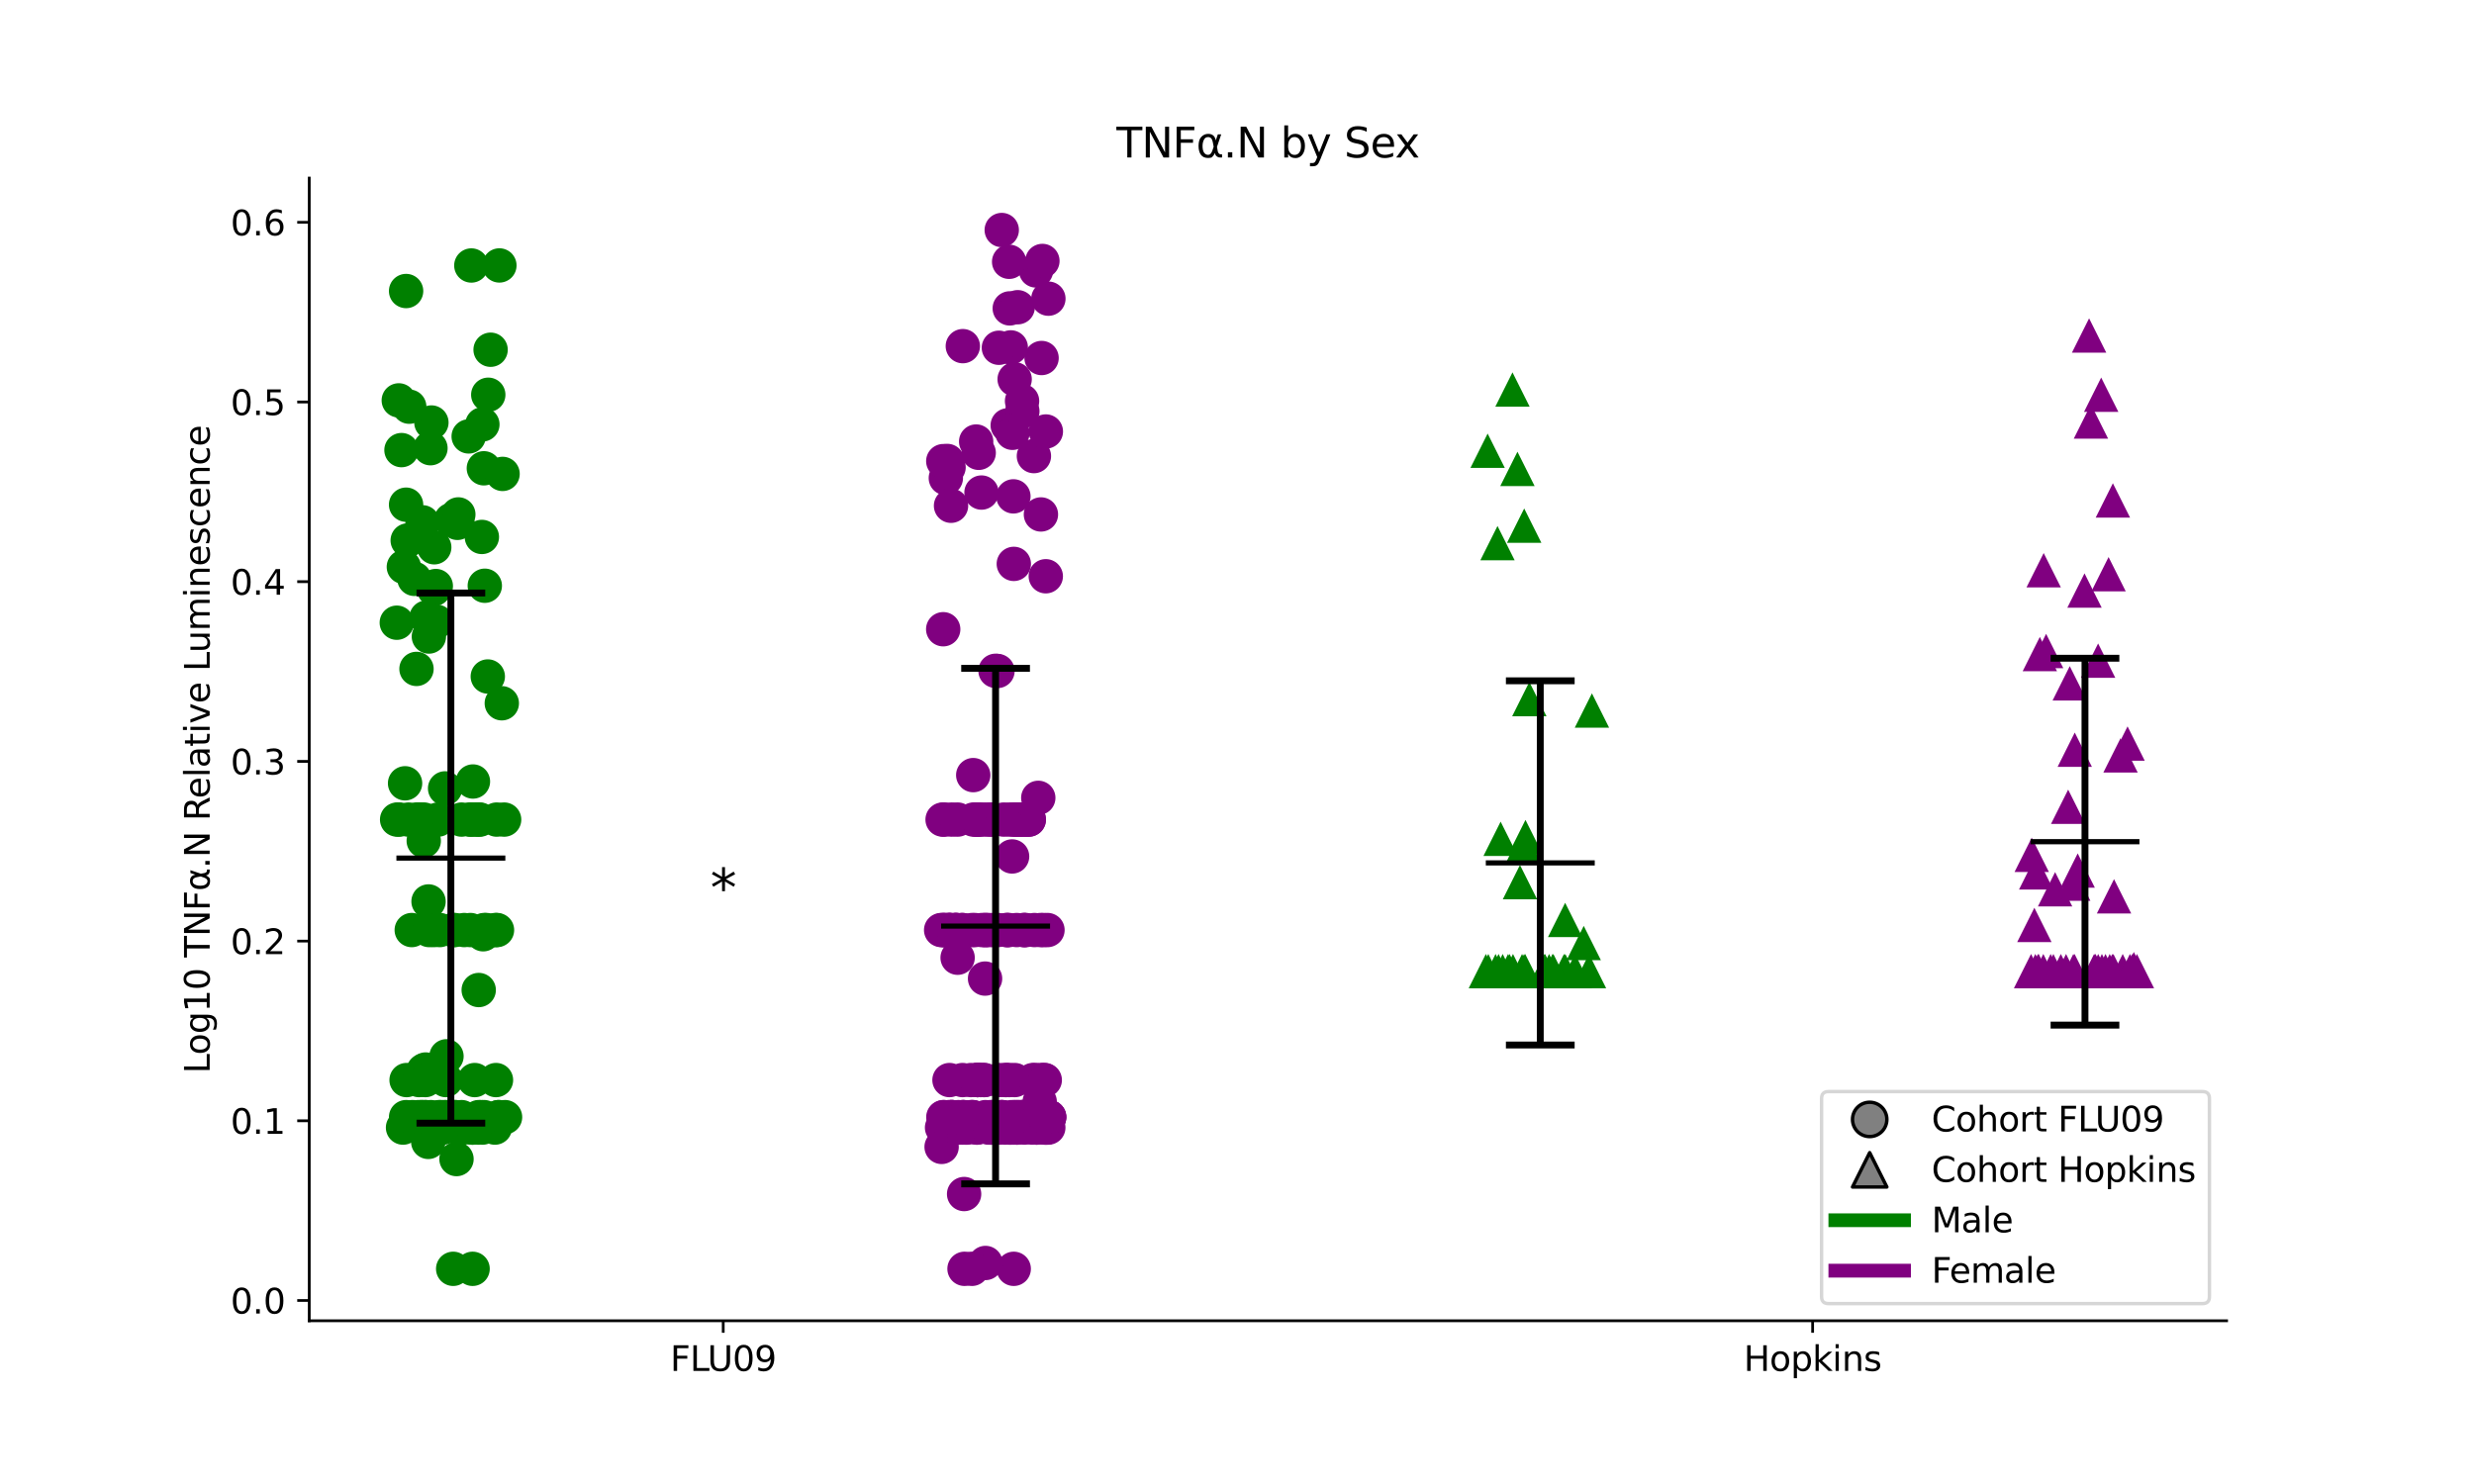 <?xml version="1.0" encoding="utf-8" standalone="no"?>
<!DOCTYPE svg PUBLIC "-//W3C//DTD SVG 1.1//EN"
  "http://www.w3.org/Graphics/SVG/1.1/DTD/svg11.dtd">
<svg xmlns:xlink="http://www.w3.org/1999/xlink" width="720pt" height="432pt" viewBox="0 0 720 432" xmlns="http://www.w3.org/2000/svg" version="1.1">
 <defs>
  <style type="text/css">*{stroke-linejoin: round; stroke-linecap: butt}</style>
 </defs>
 <g id="figure_1">
  <g id="patch_1">
   <path d="M 0 432 
L 720 432 
L 720 0 
L 0 0 
z
" style="fill: #ffffff"/>
  </g>
  <g id="axes_1">
   <g id="patch_2">
    <path d="M 90 384.48 
L 648 384.48 
L 648 51.84 
L 90 51.84 
z
" style="fill: #ffffff"/>
   </g>
   <g id="PathCollection_1">
    <defs>
     <path id="m55d9fd044e" d="M 0 5 
C 1.326 5 2.598 4.473 3.536 3.536 
C 4.473 2.598 5 1.326 5 0 
C 5 -1.326 4.473 -2.598 3.536 -3.536 
C 2.598 -4.473 1.326 -5 0 -5 
C -1.326 -5 -2.598 -4.473 -3.536 -3.536 
C -4.473 -2.598 -5 -1.326 -5 0 
C -5 1.326 -4.473 2.598 -3.536 3.536 
C -2.598 4.473 -1.326 5 0 5 
z
"/>
    </defs>
    <g clip-path="url(#p198992f57e)">
     <use xlink:href="#m55d9fd044e" x="118.329" y="314.414" style="fill: #008000"/>
     <use xlink:href="#m55d9fd044e" x="128.917" y="328.249" style="fill: #008000"/>
     <use xlink:href="#m55d9fd044e" x="129.939" y="307.494" style="fill: #008000"/>
     <use xlink:href="#m55d9fd044e" x="121.952" y="314.414" style="fill: #008000"/>
     <use xlink:href="#m55d9fd044e" x="122.832" y="325.203" style="fill: #008000"/>
     <use xlink:href="#m55d9fd044e" x="124.042" y="325.203" style="fill: #008000"/>
     <use xlink:href="#m55d9fd044e" x="127.974" y="270.742" style="fill: #008000"/>
     <use xlink:href="#m55d9fd044e" x="118.185" y="325.203" style="fill: #008000"/>
     <use xlink:href="#m55d9fd044e" x="123.39" y="238.586" style="fill: #008000"/>
     <use xlink:href="#m55d9fd044e" x="119.829" y="270.742" style="fill: #008000"/>
     <use xlink:href="#m55d9fd044e" x="132.455" y="325.203" style="fill: #008000"/>
     <use xlink:href="#m55d9fd044e" x="116.224" y="238.586" style="fill: #008000"/>
     <use xlink:href="#m55d9fd044e" x="131.886" y="369.36" style="fill: #008000"/>
     <use xlink:href="#m55d9fd044e" x="139.255" y="328.249" style="fill: #008000"/>
     <use xlink:href="#m55d9fd044e" x="132.945" y="328.249" style="fill: #008000"/>
     <use xlink:href="#m55d9fd044e" x="144.173" y="270.742" style="fill: #008000"/>
     <use xlink:href="#m55d9fd044e" x="140.861" y="325.203" style="fill: #008000"/>
     <use xlink:href="#m55d9fd044e" x="115.576" y="238.586" style="fill: #008000"/>
     <use xlink:href="#m55d9fd044e" x="122.657" y="325.203" style="fill: #008000"/>
     <use xlink:href="#m55d9fd044e" x="122.499" y="238.586" style="fill: #008000"/>
     <use xlink:href="#m55d9fd044e" x="134.341" y="325.203" style="fill: #008000"/>
     <use xlink:href="#m55d9fd044e" x="128.392" y="328.249" style="fill: #008000"/>
     <use xlink:href="#m55d9fd044e" x="144.544" y="238.586" style="fill: #008000"/>
     <use xlink:href="#m55d9fd044e" x="127.495" y="238.586" style="fill: #008000"/>
     <use xlink:href="#m55d9fd044e" x="121.759" y="325.203" style="fill: #008000"/>
     <use xlink:href="#m55d9fd044e" x="117.293" y="328.249" style="fill: #008000"/>
     <use xlink:href="#m55d9fd044e" x="139.322" y="325.203" style="fill: #008000"/>
     <use xlink:href="#m55d9fd044e" x="140.902" y="270.742" style="fill: #008000"/>
     <use xlink:href="#m55d9fd044e" x="140.419" y="328.249" style="fill: #008000"/>
     <use xlink:href="#m55d9fd044e" x="144.032" y="328.249" style="fill: #008000"/>
     <use xlink:href="#m55d9fd044e" x="120.051" y="325.203" style="fill: #008000"/>
     <use xlink:href="#m55d9fd044e" x="136.845" y="238.586" style="fill: #008000"/>
     <use xlink:href="#m55d9fd044e" x="132.855" y="337.409" style="fill: #008000"/>
     <use xlink:href="#m55d9fd044e" x="137.569" y="328.249" style="fill: #008000"/>
     <use xlink:href="#m55d9fd044e" x="126.377" y="159.316" style="fill: #008000"/>
     <use xlink:href="#m55d9fd044e" x="132.417" y="325.203" style="fill: #008000"/>
     <use xlink:href="#m55d9fd044e" x="129.761" y="314.414" style="fill: #008000"/>
     <use xlink:href="#m55d9fd044e" x="138.15" y="314.414" style="fill: #008000"/>
     <use xlink:href="#m55d9fd044e" x="146.038" y="204.724" style="fill: #008000"/>
     <use xlink:href="#m55d9fd044e" x="118.654" y="157.321" style="fill: #008000"/>
     <use xlink:href="#m55d9fd044e" x="141.525" y="270.742" style="fill: #008000"/>
     <use xlink:href="#m55d9fd044e" x="139.964" y="325.203" style="fill: #008000"/>
     <use xlink:href="#m55d9fd044e" x="126.282" y="270.742" style="fill: #008000"/>
     <use xlink:href="#m55d9fd044e" x="125.549" y="122.994" style="fill: #008000"/>
     <use xlink:href="#m55d9fd044e" x="124.636" y="332.412" style="fill: #008000"/>
     <use xlink:href="#m55d9fd044e" x="117.534" y="165.03" style="fill: #008000"/>
     <use xlink:href="#m55d9fd044e" x="130.632" y="325.203" style="fill: #008000"/>
     <use xlink:href="#m55d9fd044e" x="138.31" y="238.586" style="fill: #008000"/>
     <use xlink:href="#m55d9fd044e" x="124.718" y="262.417" style="fill: #008000"/>
     <use xlink:href="#m55d9fd044e" x="134.858" y="328.249" style="fill: #008000"/>
     <use xlink:href="#m55d9fd044e" x="129.537" y="229.508" style="fill: #008000"/>
     <use xlink:href="#m55d9fd044e" x="123.321" y="244.776" style="fill: #008000"/>
     <use xlink:href="#m55d9fd044e" x="140.815" y="136.322" style="fill: #008000"/>
     <use xlink:href="#m55d9fd044e" x="119.097" y="118.387" style="fill: #008000"/>
     <use xlink:href="#m55d9fd044e" x="139.319" y="288.201" style="fill: #008000"/>
     <use xlink:href="#m55d9fd044e" x="135.094" y="270.742" style="fill: #008000"/>
     <use xlink:href="#m55d9fd044e" x="123.668" y="325.203" style="fill: #008000"/>
     <use xlink:href="#m55d9fd044e" x="144.345" y="314.414" style="fill: #008000"/>
     <use xlink:href="#m55d9fd044e" x="128.357" y="325.203" style="fill: #008000"/>
     <use xlink:href="#m55d9fd044e" x="136.399" y="127.041" style="fill: #008000"/>
     <use xlink:href="#m55d9fd044e" x="127.747" y="325.203" style="fill: #008000"/>
     <use xlink:href="#m55d9fd044e" x="140.614" y="271.97" style="fill: #008000"/>
     <use xlink:href="#m55d9fd044e" x="139.667" y="238.586" style="fill: #008000"/>
     <use xlink:href="#m55d9fd044e" x="134.315" y="238.586" style="fill: #008000"/>
     <use xlink:href="#m55d9fd044e" x="146.715" y="238.586" style="fill: #008000"/>
     <use xlink:href="#m55d9fd044e" x="132.305" y="270.742" style="fill: #008000"/>
     <use xlink:href="#m55d9fd044e" x="144.64" y="270.742" style="fill: #008000"/>
     <use xlink:href="#m55d9fd044e" x="145.148" y="325.203" style="fill: #008000"/>
     <use xlink:href="#m55d9fd044e" x="121.76" y="238.586" style="fill: #008000"/>
     <use xlink:href="#m55d9fd044e" x="129.865" y="325.203" style="fill: #008000"/>
     <use xlink:href="#m55d9fd044e" x="123.284" y="311.675" style="fill: #008000"/>
     <use xlink:href="#m55d9fd044e" x="117.887" y="228.022" style="fill: #008000"/>
     <use xlink:href="#m55d9fd044e" x="137.539" y="369.36" style="fill: #008000"/>
     <use xlink:href="#m55d9fd044e" x="123.88" y="311.342" style="fill: #008000"/>
     <use xlink:href="#m55d9fd044e" x="124.89" y="270.742" style="fill: #008000"/>
     <use xlink:href="#m55d9fd044e" x="118.886" y="238.586" style="fill: #008000"/>
     <use xlink:href="#m55d9fd044e" x="145.126" y="325.203" style="fill: #008000"/>
     <use xlink:href="#m55d9fd044e" x="133.386" y="149.752" style="fill: #008000"/>
     <use xlink:href="#m55d9fd044e" x="140.384" y="123.545" style="fill: #008000"/>
     <use xlink:href="#m55d9fd044e" x="139.217" y="238.586" style="fill: #008000"/>
     <use xlink:href="#m55d9fd044e" x="146.982" y="325.203" style="fill: #008000"/>
     <use xlink:href="#m55d9fd044e" x="127.052" y="180.982" style="fill: #008000"/>
     <use xlink:href="#m55d9fd044e" x="123.803" y="314.414" style="fill: #008000"/>
     <use xlink:href="#m55d9fd044e" x="136.993" y="238.586" style="fill: #008000"/>
     <use xlink:href="#m55d9fd044e" x="122.969" y="152.048" style="fill: #008000"/>
     <use xlink:href="#m55d9fd044e" x="136.909" y="270.742" style="fill: #008000"/>
     <use xlink:href="#m55d9fd044e" x="121.212" y="194.725" style="fill: #008000"/>
     <use xlink:href="#m55d9fd044e" x="121.315" y="238.586" style="fill: #008000"/>
     <use xlink:href="#m55d9fd044e" x="116.06" y="116.556" style="fill: #008000"/>
     <use xlink:href="#m55d9fd044e" x="142.099" y="114.914" style="fill: #008000"/>
     <use xlink:href="#m55d9fd044e" x="131.309" y="151.374" style="fill: #008000"/>
     <use xlink:href="#m55d9fd044e" x="129.336" y="325.203" style="fill: #008000"/>
     <use xlink:href="#m55d9fd044e" x="145.335" y="77.271" style="fill: #008000"/>
     <use xlink:href="#m55d9fd044e" x="140.236" y="156.307" style="fill: #008000"/>
     <use xlink:href="#m55d9fd044e" x="133.12" y="152.204" style="fill: #008000"/>
     <use xlink:href="#m55d9fd044e" x="118.187" y="84.721" style="fill: #008000"/>
     <use xlink:href="#m55d9fd044e" x="125.274" y="130.471" style="fill: #008000"/>
     <use xlink:href="#m55d9fd044e" x="137.172" y="77.286" style="fill: #008000"/>
     <use xlink:href="#m55d9fd044e" x="126.831" y="170.601" style="fill: #008000"/>
     <use xlink:href="#m55d9fd044e" x="124.817" y="185.296" style="fill: #008000"/>
     <use xlink:href="#m55d9fd044e" x="137.475" y="328.249" style="fill: #008000"/>
     <use xlink:href="#m55d9fd044e" x="141.091" y="170.513" style="fill: #008000"/>
     <use xlink:href="#m55d9fd044e" x="126.308" y="171.478" style="fill: #008000"/>
     <use xlink:href="#m55d9fd044e" x="131.806" y="270.742" style="fill: #008000"/>
     <use xlink:href="#m55d9fd044e" x="115.479" y="181.272" style="fill: #008000"/>
     <use xlink:href="#m55d9fd044e" x="116.84" y="131.027" style="fill: #008000"/>
     <use xlink:href="#m55d9fd044e" x="146.261" y="137.957" style="fill: #008000"/>
     <use xlink:href="#m55d9fd044e" x="118.181" y="146.915" style="fill: #008000"/>
     <use xlink:href="#m55d9fd044e" x="141.962" y="196.932" style="fill: #008000"/>
     <use xlink:href="#m55d9fd044e" x="125.37" y="325.203" style="fill: #008000"/>
     <use xlink:href="#m55d9fd044e" x="124.126" y="179.78" style="fill: #008000"/>
     <use xlink:href="#m55d9fd044e" x="120.606" y="168.509" style="fill: #008000"/>
     <use xlink:href="#m55d9fd044e" x="142.777" y="101.808" style="fill: #008000"/>
     <use xlink:href="#m55d9fd044e" x="137.64" y="227.499" style="fill: #008000"/>
    </g>
   </g>
   <g id="PathCollection_2">
    <defs>
     <path id="m9a99d68979" d="M 0 5 
C 1.326 5 2.598 4.473 3.536 3.536 
C 4.473 2.598 5 1.326 5 0 
C 5 -1.326 4.473 -2.598 3.536 -3.536 
C 2.598 -4.473 1.326 -5 0 -5 
C -1.326 -5 -2.598 -4.473 -3.536 -3.536 
C -4.473 -2.598 -5 -1.326 -5 0 
C -5 1.326 -4.473 2.598 -3.536 3.536 
C -2.598 4.473 -1.326 5 0 5 
z
"/>
    </defs>
    <g clip-path="url(#p198992f57e)">
     <use xlink:href="#m9a99d68979" x="280.701" y="369.36" style="fill: #800080"/>
     <use xlink:href="#m9a99d68979" x="276.231" y="270.742" style="fill: #800080"/>
     <use xlink:href="#m9a99d68979" x="286.512" y="314.414" style="fill: #800080"/>
     <use xlink:href="#m9a99d68979" x="291.435" y="325.203" style="fill: #800080"/>
     <use xlink:href="#m9a99d68979" x="286.678" y="284.869" style="fill: #800080"/>
     <use xlink:href="#m9a99d68979" x="284.908" y="238.586" style="fill: #800080"/>
     <use xlink:href="#m9a99d68979" x="288.389" y="328.249" style="fill: #800080"/>
     <use xlink:href="#m9a99d68979" x="291.749" y="325.203" style="fill: #800080"/>
     <use xlink:href="#m9a99d68979" x="288.242" y="325.203" style="fill: #800080"/>
     <use xlink:href="#m9a99d68979" x="286.219" y="314.414" style="fill: #800080"/>
     <use xlink:href="#m9a99d68979" x="284.322" y="238.586" style="fill: #800080"/>
     <use xlink:href="#m9a99d68979" x="296.028" y="238.586" style="fill: #800080"/>
     <use xlink:href="#m9a99d68979" x="295.023" y="369.36" style="fill: #800080"/>
     <use xlink:href="#m9a99d68979" x="276.327" y="314.414" style="fill: #800080"/>
     <use xlink:href="#m9a99d68979" x="301.741" y="328.249" style="fill: #800080"/>
     <use xlink:href="#m9a99d68979" x="280.581" y="347.589" style="fill: #800080"/>
     <use xlink:href="#m9a99d68979" x="274.546" y="325.203" style="fill: #800080"/>
     <use xlink:href="#m9a99d68979" x="294.927" y="144.494" style="fill: #800080"/>
     <use xlink:href="#m9a99d68979" x="294.546" y="249.319" style="fill: #800080"/>
     <use xlink:href="#m9a99d68979" x="278.055" y="270.742" style="fill: #800080"/>
     <use xlink:href="#m9a99d68979" x="292.867" y="314.414" style="fill: #800080"/>
     <use xlink:href="#m9a99d68979" x="304.844" y="270.742" style="fill: #800080"/>
     <use xlink:href="#m9a99d68979" x="285.641" y="143.387" style="fill: #800080"/>
     <use xlink:href="#m9a99d68979" x="297.891" y="325.203" style="fill: #800080"/>
     <use xlink:href="#m9a99d68979" x="299.94" y="325.203" style="fill: #800080"/>
     <use xlink:href="#m9a99d68979" x="276.523" y="270.742" style="fill: #800080"/>
     <use xlink:href="#m9a99d68979" x="294.981" y="328.249" style="fill: #800080"/>
     <use xlink:href="#m9a99d68979" x="295.314" y="314.414" style="fill: #800080"/>
     <use xlink:href="#m9a99d68979" x="286.782" y="325.203" style="fill: #800080"/>
     <use xlink:href="#m9a99d68979" x="286.808" y="367.659" style="fill: #800080"/>
     <use xlink:href="#m9a99d68979" x="274.034" y="333.868" style="fill: #800080"/>
     <use xlink:href="#m9a99d68979" x="297.995" y="270.742" style="fill: #800080"/>
     <use xlink:href="#m9a99d68979" x="285.408" y="314.414" style="fill: #800080"/>
     <use xlink:href="#m9a99d68979" x="293.744" y="328.249" style="fill: #800080"/>
     <use xlink:href="#m9a99d68979" x="290.375" y="270.742" style="fill: #800080"/>
     <use xlink:href="#m9a99d68979" x="293.899" y="238.586" style="fill: #800080"/>
     <use xlink:href="#m9a99d68979" x="276.937" y="238.586" style="fill: #800080"/>
     <use xlink:href="#m9a99d68979" x="302.733" y="314.414" style="fill: #800080"/>
     <use xlink:href="#m9a99d68979" x="282.878" y="325.203" style="fill: #800080"/>
     <use xlink:href="#m9a99d68979" x="275.501" y="328.249" style="fill: #800080"/>
     <use xlink:href="#m9a99d68979" x="279.258" y="328.249" style="fill: #800080"/>
     <use xlink:href="#m9a99d68979" x="292.513" y="314.414" style="fill: #800080"/>
     <use xlink:href="#m9a99d68979" x="277.568" y="328.249" style="fill: #800080"/>
     <use xlink:href="#m9a99d68979" x="274.32" y="238.586" style="fill: #800080"/>
     <use xlink:href="#m9a99d68979" x="284.226" y="328.249" style="fill: #800080"/>
     <use xlink:href="#m9a99d68979" x="289.252" y="328.249" style="fill: #800080"/>
     <use xlink:href="#m9a99d68979" x="295.421" y="325.203" style="fill: #800080"/>
     <use xlink:href="#m9a99d68979" x="280.131" y="270.742" style="fill: #800080"/>
     <use xlink:href="#m9a99d68979" x="295.97" y="328.249" style="fill: #800080"/>
     <use xlink:href="#m9a99d68979" x="283.221" y="325.203" style="fill: #800080"/>
     <use xlink:href="#m9a99d68979" x="296.34" y="325.203" style="fill: #800080"/>
     <use xlink:href="#m9a99d68979" x="301.058" y="270.742" style="fill: #800080"/>
     <use xlink:href="#m9a99d68979" x="284.055" y="238.586" style="fill: #800080"/>
     <use xlink:href="#m9a99d68979" x="288.511" y="328.249" style="fill: #800080"/>
     <use xlink:href="#m9a99d68979" x="274.682" y="328.249" style="fill: #800080"/>
     <use xlink:href="#m9a99d68979" x="291.462" y="325.203" style="fill: #800080"/>
     <use xlink:href="#m9a99d68979" x="274.824" y="238.586" style="fill: #800080"/>
     <use xlink:href="#m9a99d68979" x="288.138" y="238.586" style="fill: #800080"/>
     <use xlink:href="#m9a99d68979" x="301.439" y="325.203" style="fill: #800080"/>
     <use xlink:href="#m9a99d68979" x="305.085" y="328.249" style="fill: #800080"/>
     <use xlink:href="#m9a99d68979" x="288.578" y="238.586" style="fill: #800080"/>
     <use xlink:href="#m9a99d68979" x="300.575" y="314.414" style="fill: #800080"/>
     <use xlink:href="#m9a99d68979" x="292.537" y="328.249" style="fill: #800080"/>
     <use xlink:href="#m9a99d68979" x="296.998" y="238.586" style="fill: #800080"/>
     <use xlink:href="#m9a99d68979" x="290.674" y="314.414" style="fill: #800080"/>
     <use xlink:href="#m9a99d68979" x="286.678" y="270.742" style="fill: #800080"/>
     <use xlink:href="#m9a99d68979" x="288.85" y="325.203" style="fill: #800080"/>
     <use xlink:href="#m9a99d68979" x="305.287" y="325.203" style="fill: #800080"/>
     <use xlink:href="#m9a99d68979" x="283.316" y="238.586" style="fill: #800080"/>
     <use xlink:href="#m9a99d68979" x="275.103" y="270.742" style="fill: #800080"/>
     <use xlink:href="#m9a99d68979" x="301.691" y="328.249" style="fill: #800080"/>
     <use xlink:href="#m9a99d68979" x="274.161" y="328.249" style="fill: #800080"/>
     <use xlink:href="#m9a99d68979" x="289.134" y="270.742" style="fill: #800080"/>
     <use xlink:href="#m9a99d68979" x="277.02" y="325.203" style="fill: #800080"/>
     <use xlink:href="#m9a99d68979" x="278.034" y="328.249" style="fill: #800080"/>
     <use xlink:href="#m9a99d68979" x="278.694" y="238.586" style="fill: #800080"/>
     <use xlink:href="#m9a99d68979" x="293.718" y="314.414" style="fill: #800080"/>
     <use xlink:href="#m9a99d68979" x="289.328" y="325.203" style="fill: #800080"/>
     <use xlink:href="#m9a99d68979" x="290.91" y="328.249" style="fill: #800080"/>
     <use xlink:href="#m9a99d68979" x="305.345" y="325.203" style="fill: #800080"/>
     <use xlink:href="#m9a99d68979" x="303.809" y="314.414" style="fill: #800080"/>
     <use xlink:href="#m9a99d68979" x="276.494" y="270.742" style="fill: #800080"/>
     <use xlink:href="#m9a99d68979" x="283.733" y="270.742" style="fill: #800080"/>
     <use xlink:href="#m9a99d68979" x="279.954" y="270.742" style="fill: #800080"/>
     <use xlink:href="#m9a99d68979" x="286.624" y="238.586" style="fill: #800080"/>
     <use xlink:href="#m9a99d68979" x="278.919" y="325.203" style="fill: #800080"/>
     <use xlink:href="#m9a99d68979" x="281.475" y="328.249" style="fill: #800080"/>
     <use xlink:href="#m9a99d68979" x="297.751" y="325.203" style="fill: #800080"/>
     <use xlink:href="#m9a99d68979" x="289.055" y="325.203" style="fill: #800080"/>
     <use xlink:href="#m9a99d68979" x="292.878" y="270.742" style="fill: #800080"/>
     <use xlink:href="#m9a99d68979" x="299.402" y="238.586" style="fill: #800080"/>
     <use xlink:href="#m9a99d68979" x="284.511" y="314.414" style="fill: #800080"/>
     <use xlink:href="#m9a99d68979" x="286.872" y="270.742" style="fill: #800080"/>
     <use xlink:href="#m9a99d68979" x="274.363" y="270.742" style="fill: #800080"/>
     <use xlink:href="#m9a99d68979" x="282.603" y="325.203" style="fill: #800080"/>
     <use xlink:href="#m9a99d68979" x="276.658" y="325.203" style="fill: #800080"/>
     <use xlink:href="#m9a99d68979" x="285.732" y="270.742" style="fill: #800080"/>
     <use xlink:href="#m9a99d68979" x="276.087" y="270.742" style="fill: #800080"/>
     <use xlink:href="#m9a99d68979" x="303.906" y="328.249" style="fill: #800080"/>
     <use xlink:href="#m9a99d68979" x="304.445" y="328.249" style="fill: #800080"/>
     <use xlink:href="#m9a99d68979" x="280.108" y="328.249" style="fill: #800080"/>
     <use xlink:href="#m9a99d68979" x="287.797" y="270.742" style="fill: #800080"/>
     <use xlink:href="#m9a99d68979" x="305.192" y="325.203" style="fill: #800080"/>
     <use xlink:href="#m9a99d68979" x="293.656" y="270.742" style="fill: #800080"/>
     <use xlink:href="#m9a99d68979" x="298.584" y="238.586" style="fill: #800080"/>
     <use xlink:href="#m9a99d68979" x="296.018" y="328.249" style="fill: #800080"/>
     <use xlink:href="#m9a99d68979" x="294.108" y="328.249" style="fill: #800080"/>
     <use xlink:href="#m9a99d68979" x="304.447" y="328.249" style="fill: #800080"/>
     <use xlink:href="#m9a99d68979" x="296.355" y="325.203" style="fill: #800080"/>
     <use xlink:href="#m9a99d68979" x="284.951" y="238.586" style="fill: #800080"/>
     <use xlink:href="#m9a99d68979" x="295.313" y="238.586" style="fill: #800080"/>
     <use xlink:href="#m9a99d68979" x="303.661" y="270.742" style="fill: #800080"/>
     <use xlink:href="#m9a99d68979" x="277.178" y="325.203" style="fill: #800080"/>
     <use xlink:href="#m9a99d68979" x="278.471" y="270.742" style="fill: #800080"/>
     <use xlink:href="#m9a99d68979" x="305.321" y="325.203" style="fill: #800080"/>
     <use xlink:href="#m9a99d68979" x="278.367" y="270.742" style="fill: #800080"/>
     <use xlink:href="#m9a99d68979" x="297.959" y="270.742" style="fill: #800080"/>
     <use xlink:href="#m9a99d68979" x="301.191" y="314.414" style="fill: #800080"/>
     <use xlink:href="#m9a99d68979" x="294.391" y="325.203" style="fill: #800080"/>
     <use xlink:href="#m9a99d68979" x="280.215" y="325.203" style="fill: #800080"/>
     <use xlink:href="#m9a99d68979" x="280.953" y="328.249" style="fill: #800080"/>
     <use xlink:href="#m9a99d68979" x="284.421" y="328.249" style="fill: #800080"/>
     <use xlink:href="#m9a99d68979" x="300.896" y="325.203" style="fill: #800080"/>
     <use xlink:href="#m9a99d68979" x="298.601" y="270.742" style="fill: #800080"/>
     <use xlink:href="#m9a99d68979" x="273.898" y="270.742" style="fill: #800080"/>
     <use xlink:href="#m9a99d68979" x="282.563" y="314.414" style="fill: #800080"/>
     <use xlink:href="#m9a99d68979" x="297.467" y="325.203" style="fill: #800080"/>
     <use xlink:href="#m9a99d68979" x="302.816" y="270.742" style="fill: #800080"/>
     <use xlink:href="#m9a99d68979" x="297.462" y="325.203" style="fill: #800080"/>
     <use xlink:href="#m9a99d68979" x="284.455" y="314.414" style="fill: #800080"/>
     <use xlink:href="#m9a99d68979" x="277.058" y="325.203" style="fill: #800080"/>
     <use xlink:href="#m9a99d68979" x="297.122" y="238.586" style="fill: #800080"/>
     <use xlink:href="#m9a99d68979" x="304.878" y="325.203" style="fill: #800080"/>
     <use xlink:href="#m9a99d68979" x="282.869" y="369.36" style="fill: #800080"/>
     <use xlink:href="#m9a99d68979" x="274.853" y="270.742" style="fill: #800080"/>
     <use xlink:href="#m9a99d68979" x="274.722" y="325.203" style="fill: #800080"/>
     <use xlink:href="#m9a99d68979" x="276.095" y="325.203" style="fill: #800080"/>
     <use xlink:href="#m9a99d68979" x="280.384" y="325.203" style="fill: #800080"/>
     <use xlink:href="#m9a99d68979" x="297.766" y="238.586" style="fill: #800080"/>
     <use xlink:href="#m9a99d68979" x="284.501" y="314.414" style="fill: #800080"/>
     <use xlink:href="#m9a99d68979" x="295.883" y="270.742" style="fill: #800080"/>
     <use xlink:href="#m9a99d68979" x="300.4" y="328.249" style="fill: #800080"/>
     <use xlink:href="#m9a99d68979" x="304.054" y="314.414" style="fill: #800080"/>
     <use xlink:href="#m9a99d68979" x="287.689" y="328.249" style="fill: #800080"/>
     <use xlink:href="#m9a99d68979" x="280.117" y="314.414" style="fill: #800080"/>
     <use xlink:href="#m9a99d68979" x="274.52" y="134.24" style="fill: #800080"/>
     <use xlink:href="#m9a99d68979" x="289.676" y="325.203" style="fill: #800080"/>
     <use xlink:href="#m9a99d68979" x="298.129" y="328.249" style="fill: #800080"/>
     <use xlink:href="#m9a99d68979" x="293.12" y="270.742" style="fill: #800080"/>
     <use xlink:href="#m9a99d68979" x="282.863" y="270.742" style="fill: #800080"/>
     <use xlink:href="#m9a99d68979" x="284.451" y="314.414" style="fill: #800080"/>
     <use xlink:href="#m9a99d68979" x="295.37" y="238.586" style="fill: #800080"/>
     <use xlink:href="#m9a99d68979" x="290.298" y="195.327" style="fill: #800080"/>
     <use xlink:href="#m9a99d68979" x="293.868" y="89.775" style="fill: #800080"/>
     <use xlink:href="#m9a99d68979" x="289.724" y="195.277" style="fill: #800080"/>
     <use xlink:href="#m9a99d68979" x="302.938" y="149.758" style="fill: #800080"/>
     <use xlink:href="#m9a99d68979" x="280.355" y="325.203" style="fill: #800080"/>
     <use xlink:href="#m9a99d68979" x="303.126" y="104.219" style="fill: #800080"/>
     <use xlink:href="#m9a99d68979" x="275.264" y="139.166" style="fill: #800080"/>
     <use xlink:href="#m9a99d68979" x="293.275" y="123.826" style="fill: #800080"/>
     <use xlink:href="#m9a99d68979" x="299.406" y="238.586" style="fill: #800080"/>
     <use xlink:href="#m9a99d68979" x="294.162" y="101.131" style="fill: #800080"/>
     <use xlink:href="#m9a99d68979" x="301.517" y="78.734" style="fill: #800080"/>
     <use xlink:href="#m9a99d68979" x="293.686" y="76.208" style="fill: #800080"/>
     <use xlink:href="#m9a99d68979" x="292.112" y="238.586" style="fill: #800080"/>
     <use xlink:href="#m9a99d68979" x="296.177" y="89.436" style="fill: #800080"/>
     <use xlink:href="#m9a99d68979" x="304.38" y="325.203" style="fill: #800080"/>
     <use xlink:href="#m9a99d68979" x="295.245" y="325.203" style="fill: #800080"/>
     <use xlink:href="#m9a99d68979" x="275.683" y="134.189" style="fill: #800080"/>
     <use xlink:href="#m9a99d68979" x="277.7" y="270.742" style="fill: #800080"/>
     <use xlink:href="#m9a99d68979" x="278.693" y="278.798" style="fill: #800080"/>
     <use xlink:href="#m9a99d68979" x="283.237" y="225.639" style="fill: #800080"/>
     <use xlink:href="#m9a99d68979" x="294.646" y="125.992" style="fill: #800080"/>
     <use xlink:href="#m9a99d68979" x="291.534" y="66.96" style="fill: #800080"/>
     <use xlink:href="#m9a99d68979" x="295.29" y="110.402" style="fill: #800080"/>
     <use xlink:href="#m9a99d68979" x="274.498" y="183.173" style="fill: #800080"/>
     <use xlink:href="#m9a99d68979" x="276.775" y="147.229" style="fill: #800080"/>
     <use xlink:href="#m9a99d68979" x="300.895" y="132.772" style="fill: #800080"/>
     <use xlink:href="#m9a99d68979" x="284.089" y="128.533" style="fill: #800080"/>
     <use xlink:href="#m9a99d68979" x="302.581" y="320.718" style="fill: #800080"/>
     <use xlink:href="#m9a99d68979" x="303.368" y="75.968" style="fill: #800080"/>
     <use xlink:href="#m9a99d68979" x="290.704" y="101.237" style="fill: #800080"/>
     <use xlink:href="#m9a99d68979" x="295.045" y="164.15" style="fill: #800080"/>
     <use xlink:href="#m9a99d68979" x="297.53" y="119.745" style="fill: #800080"/>
     <use xlink:href="#m9a99d68979" x="297.445" y="116.741" style="fill: #800080"/>
     <use xlink:href="#m9a99d68979" x="284.829" y="131.817" style="fill: #800080"/>
     <use xlink:href="#m9a99d68979" x="276.055" y="136.04" style="fill: #800080"/>
     <use xlink:href="#m9a99d68979" x="305.11" y="86.944" style="fill: #800080"/>
     <use xlink:href="#m9a99d68979" x="304.351" y="167.751" style="fill: #800080"/>
     <use xlink:href="#m9a99d68979" x="302.167" y="232.258" style="fill: #800080"/>
     <use xlink:href="#m9a99d68979" x="304.373" y="125.609" style="fill: #800080"/>
     <use xlink:href="#m9a99d68979" x="280.208" y="100.764" style="fill: #800080"/>
    </g>
   </g>
   <g id="PathCollection_3">
    <defs>
     <path id="m04b87518e2" d="M 0 -5 
L -5 5 
L 5 5 
z
"/>
    </defs>
    <g clip-path="url(#p198992f57e)">
     <use xlink:href="#m04b87518e2" x="443.954" y="243.668" style="fill: #008000"/>
     <use xlink:href="#m04b87518e2" x="442.955" y="282.698" style="fill: #008000"/>
     <use xlink:href="#m04b87518e2" x="440.319" y="282.698" style="fill: #008000"/>
     <use xlink:href="#m04b87518e2" x="443.379" y="245.914" style="fill: #008000"/>
     <use xlink:href="#m04b87518e2" x="450.828" y="282.698" style="fill: #008000"/>
     <use xlink:href="#m04b87518e2" x="455.548" y="282.698" style="fill: #008000"/>
     <use xlink:href="#m04b87518e2" x="455.5" y="267.802" style="fill: #008000"/>
     <use xlink:href="#m04b87518e2" x="451.832" y="282.698" style="fill: #008000"/>
     <use xlink:href="#m04b87518e2" x="440.172" y="113.393" style="fill: #008000"/>
     <use xlink:href="#m04b87518e2" x="455.165" y="282.698" style="fill: #008000"/>
     <use xlink:href="#m04b87518e2" x="449.476" y="282.698" style="fill: #008000"/>
     <use xlink:href="#m04b87518e2" x="443.54" y="282.698" style="fill: #008000"/>
     <use xlink:href="#m04b87518e2" x="439.318" y="282.698" style="fill: #008000"/>
     <use xlink:href="#m04b87518e2" x="438.888" y="282.698" style="fill: #008000"/>
     <use xlink:href="#m04b87518e2" x="443.581" y="153.012" style="fill: #008000"/>
     <use xlink:href="#m04b87518e2" x="442.351" y="256.79" style="fill: #008000"/>
     <use xlink:href="#m04b87518e2" x="436.72" y="244.176" style="fill: #008000"/>
     <use xlink:href="#m04b87518e2" x="452.063" y="282.698" style="fill: #008000"/>
     <use xlink:href="#m04b87518e2" x="449.652" y="282.698" style="fill: #008000"/>
     <use xlink:href="#m04b87518e2" x="436.122" y="282.698" style="fill: #008000"/>
     <use xlink:href="#m04b87518e2" x="443.867" y="282.698" style="fill: #008000"/>
     <use xlink:href="#m04b87518e2" x="435.248" y="282.698" style="fill: #008000"/>
     <use xlink:href="#m04b87518e2" x="460.911" y="274.523" style="fill: #008000"/>
     <use xlink:href="#m04b87518e2" x="462.442" y="282.698" style="fill: #008000"/>
     <use xlink:href="#m04b87518e2" x="463.294" y="206.83" style="fill: #008000"/>
     <use xlink:href="#m04b87518e2" x="445.076" y="203.507" style="fill: #008000"/>
     <use xlink:href="#m04b87518e2" x="458.381" y="282.698" style="fill: #008000"/>
     <use xlink:href="#m04b87518e2" x="437.316" y="282.698" style="fill: #008000"/>
     <use xlink:href="#m04b87518e2" x="433.141" y="282.698" style="fill: #008000"/>
     <use xlink:href="#m04b87518e2" x="441.617" y="136.496" style="fill: #008000"/>
     <use xlink:href="#m04b87518e2" x="432.42" y="282.698" style="fill: #008000"/>
     <use xlink:href="#m04b87518e2" x="435.811" y="158.11" style="fill: #008000"/>
     <use xlink:href="#m04b87518e2" x="432.94" y="131.214" style="fill: #008000"/>
    </g>
   </g>
   <g id="PathCollection_4">
    <defs>
     <path id="m2d96290211" d="M 0 -5 
L -5 5 
L 5 5 
z
"/>
    </defs>
    <g clip-path="url(#p198992f57e)">
     <use xlink:href="#m2d96290211" x="615.048" y="282.698" style="fill: #800080"/>
     <use xlink:href="#m2d96290211" x="593.109" y="282.698" style="fill: #800080"/>
     <use xlink:href="#m2d96290211" x="604.663" y="253.422" style="fill: #800080"/>
     <use xlink:href="#m2d96290211" x="609.441" y="282.698" style="fill: #800080"/>
     <use xlink:href="#m2d96290211" x="615.242" y="260.914" style="fill: #800080"/>
     <use xlink:href="#m2d96290211" x="601.89" y="234.856" style="fill: #800080"/>
     <use xlink:href="#m2d96290211" x="617.77" y="282.698" style="fill: #800080"/>
     <use xlink:href="#m2d96290211" x="591.093" y="282.698" style="fill: #800080"/>
     <use xlink:href="#m2d96290211" x="603.75" y="282.698" style="fill: #800080"/>
     <use xlink:href="#m2d96290211" x="592.328" y="282.698" style="fill: #800080"/>
     <use xlink:href="#m2d96290211" x="621.008" y="282.122" style="fill: #800080"/>
     <use xlink:href="#m2d96290211" x="599.76" y="282.698" style="fill: #800080"/>
     <use xlink:href="#m2d96290211" x="619.868" y="282.698" style="fill: #800080"/>
     <use xlink:href="#m2d96290211" x="613.653" y="167.157" style="fill: #800080"/>
     <use xlink:href="#m2d96290211" x="619.177" y="216.45" style="fill: #800080"/>
     <use xlink:href="#m2d96290211" x="620.505" y="282.698" style="fill: #800080"/>
     <use xlink:href="#m2d96290211" x="601.273" y="282.698" style="fill: #800080"/>
     <use xlink:href="#m2d96290211" x="614.905" y="145.672" style="fill: #800080"/>
     <use xlink:href="#m2d96290211" x="617.136" y="219.889" style="fill: #800080"/>
     <use xlink:href="#m2d96290211" x="592.585" y="253.948" style="fill: #800080"/>
     <use xlink:href="#m2d96290211" x="608.52" y="122.7" style="fill: #800080"/>
     <use xlink:href="#m2d96290211" x="610.609" y="192.314" style="fill: #800080"/>
     <use xlink:href="#m2d96290211" x="609.719" y="282.698" style="fill: #800080"/>
     <use xlink:href="#m2d96290211" x="593.301" y="282.698" style="fill: #800080"/>
     <use xlink:href="#m2d96290211" x="621.905" y="282.698" style="fill: #800080"/>
     <use xlink:href="#m2d96290211" x="609.841" y="282.698" style="fill: #800080"/>
     <use xlink:href="#m2d96290211" x="592.054" y="269.25" style="fill: #800080"/>
     <use xlink:href="#m2d96290211" x="598.09" y="258.865" style="fill: #800080"/>
     <use xlink:href="#m2d96290211" x="594.765" y="165.989" style="fill: #800080"/>
     <use xlink:href="#m2d96290211" x="607.983" y="97.666" style="fill: #800080"/>
     <use xlink:href="#m2d96290211" x="611.711" y="282.698" style="fill: #800080"/>
     <use xlink:href="#m2d96290211" x="614.731" y="282.698" style="fill: #800080"/>
     <use xlink:href="#m2d96290211" x="602.354" y="198.914" style="fill: #800080"/>
     <use xlink:href="#m2d96290211" x="613.983" y="282.698" style="fill: #800080"/>
     <use xlink:href="#m2d96290211" x="593.648" y="190.405" style="fill: #800080"/>
     <use xlink:href="#m2d96290211" x="591.288" y="248.843" style="fill: #800080"/>
     <use xlink:href="#m2d96290211" x="603.393" y="282.698" style="fill: #800080"/>
     <use xlink:href="#m2d96290211" x="603.369" y="257.243" style="fill: #800080"/>
     <use xlink:href="#m2d96290211" x="594.661" y="282.698" style="fill: #800080"/>
     <use xlink:href="#m2d96290211" x="606.647" y="171.906" style="fill: #800080"/>
     <use xlink:href="#m2d96290211" x="597.588" y="282.698" style="fill: #800080"/>
     <use xlink:href="#m2d96290211" x="612.754" y="282.698" style="fill: #800080"/>
     <use xlink:href="#m2d96290211" x="611.502" y="114.9" style="fill: #800080"/>
     <use xlink:href="#m2d96290211" x="595.476" y="189.509" style="fill: #800080"/>
     <use xlink:href="#m2d96290211" x="603.81" y="218.247" style="fill: #800080"/>
     <use xlink:href="#m2d96290211" x="596.796" y="282.698" style="fill: #800080"/>
     <use xlink:href="#m2d96290211" x="610.636" y="282.698" style="fill: #800080"/>
    </g>
   </g>
   <g id="matplotlib.axis_1">
    <g id="xtick_1">
     <g id="line2d_1">
      <defs>
       <path id="me811c39c69" d="M 0 0 
L 0 3.5 
" style="stroke: #000000; stroke-width: 0.8"/>
      </defs>
      <g>
       <use xlink:href="#me811c39c69" x="210.477" y="384.48" style="stroke: #000000; stroke-width: 0.8"/>
      </g>
     </g>
     <g id="text_1">
      <!-- FLU09 -->
      <g transform="translate(195.044 399.078) scale(0.1 -0.1)">
       <defs>
        <path id="DejaVuSans-46" d="M 628 4666 
L 3309 4666 
L 3309 4134 
L 1259 4134 
L 1259 2759 
L 3109 2759 
L 3109 2228 
L 1259 2228 
L 1259 0 
L 628 0 
L 628 4666 
z
" transform="scale(0.016)"/>
        <path id="DejaVuSans-4c" d="M 628 4666 
L 1259 4666 
L 1259 531 
L 3531 531 
L 3531 0 
L 628 0 
L 628 4666 
z
" transform="scale(0.016)"/>
        <path id="DejaVuSans-55" d="M 556 4666 
L 1191 4666 
L 1191 1831 
Q 1191 1081 1462 751 
Q 1734 422 2344 422 
Q 2950 422 3222 751 
Q 3494 1081 3494 1831 
L 3494 4666 
L 4128 4666 
L 4128 1753 
Q 4128 841 3676 375 
Q 3225 -91 2344 -91 
Q 1459 -91 1007 375 
Q 556 841 556 1753 
L 556 4666 
z
" transform="scale(0.016)"/>
        <path id="DejaVuSans-30" d="M 2034 4250 
Q 1547 4250 1301 3770 
Q 1056 3291 1056 2328 
Q 1056 1369 1301 889 
Q 1547 409 2034 409 
Q 2525 409 2770 889 
Q 3016 1369 3016 2328 
Q 3016 3291 2770 3770 
Q 2525 4250 2034 4250 
z
M 2034 4750 
Q 2819 4750 3233 4129 
Q 3647 3509 3647 2328 
Q 3647 1150 3233 529 
Q 2819 -91 2034 -91 
Q 1250 -91 836 529 
Q 422 1150 422 2328 
Q 422 3509 836 4129 
Q 1250 4750 2034 4750 
z
" transform="scale(0.016)"/>
        <path id="DejaVuSans-39" d="M 703 97 
L 703 672 
Q 941 559 1184 500 
Q 1428 441 1663 441 
Q 2288 441 2617 861 
Q 2947 1281 2994 2138 
Q 2813 1869 2534 1725 
Q 2256 1581 1919 1581 
Q 1219 1581 811 2004 
Q 403 2428 403 3163 
Q 403 3881 828 4315 
Q 1253 4750 1959 4750 
Q 2769 4750 3195 4129 
Q 3622 3509 3622 2328 
Q 3622 1225 3098 567 
Q 2575 -91 1691 -91 
Q 1453 -91 1209 -44 
Q 966 3 703 97 
z
M 1959 2075 
Q 2384 2075 2632 2365 
Q 2881 2656 2881 3163 
Q 2881 3666 2632 3958 
Q 2384 4250 1959 4250 
Q 1534 4250 1286 3958 
Q 1038 3666 1038 3163 
Q 1038 2656 1286 2365 
Q 1534 2075 1959 2075 
z
" transform="scale(0.016)"/>
       </defs>
       <use xlink:href="#DejaVuSans-46"/>
       <use xlink:href="#DejaVuSans-4c" x="57.52"/>
       <use xlink:href="#DejaVuSans-55" x="108.232"/>
       <use xlink:href="#DejaVuSans-30" x="181.426"/>
       <use xlink:href="#DejaVuSans-39" x="245.049"/>
      </g>
     </g>
    </g>
    <g id="xtick_2">
     <g id="line2d_2">
      <g>
       <use xlink:href="#me811c39c69" x="527.523" y="384.48" style="stroke: #000000; stroke-width: 0.8"/>
      </g>
     </g>
     <g id="text_2">
      <!-- Hopkins -->
      <g transform="translate(507.471 399.078) scale(0.1 -0.1)">
       <defs>
        <path id="DejaVuSans-48" d="M 628 4666 
L 1259 4666 
L 1259 2753 
L 3553 2753 
L 3553 4666 
L 4184 4666 
L 4184 0 
L 3553 0 
L 3553 2222 
L 1259 2222 
L 1259 0 
L 628 0 
L 628 4666 
z
" transform="scale(0.016)"/>
        <path id="DejaVuSans-6f" d="M 1959 3097 
Q 1497 3097 1228 2736 
Q 959 2375 959 1747 
Q 959 1119 1226 758 
Q 1494 397 1959 397 
Q 2419 397 2687 759 
Q 2956 1122 2956 1747 
Q 2956 2369 2687 2733 
Q 2419 3097 1959 3097 
z
M 1959 3584 
Q 2709 3584 3137 3096 
Q 3566 2609 3566 1747 
Q 3566 888 3137 398 
Q 2709 -91 1959 -91 
Q 1206 -91 779 398 
Q 353 888 353 1747 
Q 353 2609 779 3096 
Q 1206 3584 1959 3584 
z
" transform="scale(0.016)"/>
        <path id="DejaVuSans-70" d="M 1159 525 
L 1159 -1331 
L 581 -1331 
L 581 3500 
L 1159 3500 
L 1159 2969 
Q 1341 3281 1617 3432 
Q 1894 3584 2278 3584 
Q 2916 3584 3314 3078 
Q 3713 2572 3713 1747 
Q 3713 922 3314 415 
Q 2916 -91 2278 -91 
Q 1894 -91 1617 61 
Q 1341 213 1159 525 
z
M 3116 1747 
Q 3116 2381 2855 2742 
Q 2594 3103 2138 3103 
Q 1681 3103 1420 2742 
Q 1159 2381 1159 1747 
Q 1159 1113 1420 752 
Q 1681 391 2138 391 
Q 2594 391 2855 752 
Q 3116 1113 3116 1747 
z
" transform="scale(0.016)"/>
        <path id="DejaVuSans-6b" d="M 581 4863 
L 1159 4863 
L 1159 1991 
L 2875 3500 
L 3609 3500 
L 1753 1863 
L 3688 0 
L 2938 0 
L 1159 1709 
L 1159 0 
L 581 0 
L 581 4863 
z
" transform="scale(0.016)"/>
        <path id="DejaVuSans-69" d="M 603 3500 
L 1178 3500 
L 1178 0 
L 603 0 
L 603 3500 
z
M 603 4863 
L 1178 4863 
L 1178 4134 
L 603 4134 
L 603 4863 
z
" transform="scale(0.016)"/>
        <path id="DejaVuSans-6e" d="M 3513 2113 
L 3513 0 
L 2938 0 
L 2938 2094 
Q 2938 2591 2744 2837 
Q 2550 3084 2163 3084 
Q 1697 3084 1428 2787 
Q 1159 2491 1159 1978 
L 1159 0 
L 581 0 
L 581 3500 
L 1159 3500 
L 1159 2956 
Q 1366 3272 1645 3428 
Q 1925 3584 2291 3584 
Q 2894 3584 3203 3211 
Q 3513 2838 3513 2113 
z
" transform="scale(0.016)"/>
        <path id="DejaVuSans-73" d="M 2834 3397 
L 2834 2853 
Q 2591 2978 2328 3040 
Q 2066 3103 1784 3103 
Q 1356 3103 1142 2972 
Q 928 2841 928 2578 
Q 928 2378 1081 2264 
Q 1234 2150 1697 2047 
L 1894 2003 
Q 2506 1872 2764 1633 
Q 3022 1394 3022 966 
Q 3022 478 2636 193 
Q 2250 -91 1575 -91 
Q 1294 -91 989 -36 
Q 684 19 347 128 
L 347 722 
Q 666 556 975 473 
Q 1284 391 1588 391 
Q 1994 391 2212 530 
Q 2431 669 2431 922 
Q 2431 1156 2273 1281 
Q 2116 1406 1581 1522 
L 1381 1569 
Q 847 1681 609 1914 
Q 372 2147 372 2553 
Q 372 3047 722 3315 
Q 1072 3584 1716 3584 
Q 2034 3584 2315 3537 
Q 2597 3491 2834 3397 
z
" transform="scale(0.016)"/>
       </defs>
       <use xlink:href="#DejaVuSans-48"/>
       <use xlink:href="#DejaVuSans-6f" x="75.195"/>
       <use xlink:href="#DejaVuSans-70" x="136.377"/>
       <use xlink:href="#DejaVuSans-6b" x="199.854"/>
       <use xlink:href="#DejaVuSans-69" x="257.764"/>
       <use xlink:href="#DejaVuSans-6e" x="285.547"/>
       <use xlink:href="#DejaVuSans-73" x="348.926"/>
      </g>
     </g>
    </g>
   </g>
   <g id="matplotlib.axis_2">
    <g id="ytick_1">
     <g id="line2d_3">
      <defs>
       <path id="m84d8f81704" d="M 0 0 
L -3.5 0 
" style="stroke: #000000; stroke-width: 0.8"/>
      </defs>
      <g>
       <use xlink:href="#m84d8f81704" x="90" y="378.574" style="stroke: #000000; stroke-width: 0.8"/>
      </g>
     </g>
     <g id="text_3">
      <!-- 0.0 -->
      <g transform="translate(67.097 382.373) scale(0.1 -0.1)">
       <defs>
        <path id="DejaVuSans-2e" d="M 684 794 
L 1344 794 
L 1344 0 
L 684 0 
L 684 794 
z
" transform="scale(0.016)"/>
       </defs>
       <use xlink:href="#DejaVuSans-30"/>
       <use xlink:href="#DejaVuSans-2e" x="63.623"/>
       <use xlink:href="#DejaVuSans-30" x="95.41"/>
      </g>
     </g>
    </g>
    <g id="ytick_2">
     <g id="line2d_4">
      <g>
       <use xlink:href="#m84d8f81704" x="90" y="326.264" style="stroke: #000000; stroke-width: 0.8"/>
      </g>
     </g>
     <g id="text_4">
      <!-- 0.1 -->
      <g transform="translate(67.097 330.063) scale(0.1 -0.1)">
       <defs>
        <path id="DejaVuSans-31" d="M 794 531 
L 1825 531 
L 1825 4091 
L 703 3866 
L 703 4441 
L 1819 4666 
L 2450 4666 
L 2450 531 
L 3481 531 
L 3481 0 
L 794 0 
L 794 531 
z
" transform="scale(0.016)"/>
       </defs>
       <use xlink:href="#DejaVuSans-30"/>
       <use xlink:href="#DejaVuSans-2e" x="63.623"/>
       <use xlink:href="#DejaVuSans-31" x="95.41"/>
      </g>
     </g>
    </g>
    <g id="ytick_3">
     <g id="line2d_5">
      <g>
       <use xlink:href="#m84d8f81704" x="90" y="273.953" style="stroke: #000000; stroke-width: 0.8"/>
      </g>
     </g>
     <g id="text_5">
      <!-- 0.2 -->
      <g transform="translate(67.097 277.752) scale(0.1 -0.1)">
       <defs>
        <path id="DejaVuSans-32" d="M 1228 531 
L 3431 531 
L 3431 0 
L 469 0 
L 469 531 
Q 828 903 1448 1529 
Q 2069 2156 2228 2338 
Q 2531 2678 2651 2914 
Q 2772 3150 2772 3378 
Q 2772 3750 2511 3984 
Q 2250 4219 1831 4219 
Q 1534 4219 1204 4116 
Q 875 4013 500 3803 
L 500 4441 
Q 881 4594 1212 4672 
Q 1544 4750 1819 4750 
Q 2544 4750 2975 4387 
Q 3406 4025 3406 3419 
Q 3406 3131 3298 2873 
Q 3191 2616 2906 2266 
Q 2828 2175 2409 1742 
Q 1991 1309 1228 531 
z
" transform="scale(0.016)"/>
       </defs>
       <use xlink:href="#DejaVuSans-30"/>
       <use xlink:href="#DejaVuSans-2e" x="63.623"/>
       <use xlink:href="#DejaVuSans-32" x="95.41"/>
      </g>
     </g>
    </g>
    <g id="ytick_4">
     <g id="line2d_6">
      <g>
       <use xlink:href="#m84d8f81704" x="90" y="221.643" style="stroke: #000000; stroke-width: 0.8"/>
      </g>
     </g>
     <g id="text_6">
      <!-- 0.3 -->
      <g transform="translate(67.097 225.442) scale(0.1 -0.1)">
       <defs>
        <path id="DejaVuSans-33" d="M 2597 2516 
Q 3050 2419 3304 2112 
Q 3559 1806 3559 1356 
Q 3559 666 3084 287 
Q 2609 -91 1734 -91 
Q 1441 -91 1130 -33 
Q 819 25 488 141 
L 488 750 
Q 750 597 1062 519 
Q 1375 441 1716 441 
Q 2309 441 2620 675 
Q 2931 909 2931 1356 
Q 2931 1769 2642 2001 
Q 2353 2234 1838 2234 
L 1294 2234 
L 1294 2753 
L 1863 2753 
Q 2328 2753 2575 2939 
Q 2822 3125 2822 3475 
Q 2822 3834 2567 4026 
Q 2313 4219 1838 4219 
Q 1578 4219 1281 4162 
Q 984 4106 628 3988 
L 628 4550 
Q 988 4650 1302 4700 
Q 1616 4750 1894 4750 
Q 2613 4750 3031 4423 
Q 3450 4097 3450 3541 
Q 3450 3153 3228 2886 
Q 3006 2619 2597 2516 
z
" transform="scale(0.016)"/>
       </defs>
       <use xlink:href="#DejaVuSans-30"/>
       <use xlink:href="#DejaVuSans-2e" x="63.623"/>
       <use xlink:href="#DejaVuSans-33" x="95.41"/>
      </g>
     </g>
    </g>
    <g id="ytick_5">
     <g id="line2d_7">
      <g>
       <use xlink:href="#m84d8f81704" x="90" y="169.332" style="stroke: #000000; stroke-width: 0.8"/>
      </g>
     </g>
     <g id="text_7">
      <!-- 0.4 -->
      <g transform="translate(67.097 173.131) scale(0.1 -0.1)">
       <defs>
        <path id="DejaVuSans-34" d="M 2419 4116 
L 825 1625 
L 2419 1625 
L 2419 4116 
z
M 2253 4666 
L 3047 4666 
L 3047 1625 
L 3713 1625 
L 3713 1100 
L 3047 1100 
L 3047 0 
L 2419 0 
L 2419 1100 
L 313 1100 
L 313 1709 
L 2253 4666 
z
" transform="scale(0.016)"/>
       </defs>
       <use xlink:href="#DejaVuSans-30"/>
       <use xlink:href="#DejaVuSans-2e" x="63.623"/>
       <use xlink:href="#DejaVuSans-34" x="95.41"/>
      </g>
     </g>
    </g>
    <g id="ytick_6">
     <g id="line2d_8">
      <g>
       <use xlink:href="#m84d8f81704" x="90" y="117.022" style="stroke: #000000; stroke-width: 0.8"/>
      </g>
     </g>
     <g id="text_8">
      <!-- 0.5 -->
      <g transform="translate(67.097 120.821) scale(0.1 -0.1)">
       <defs>
        <path id="DejaVuSans-35" d="M 691 4666 
L 3169 4666 
L 3169 4134 
L 1269 4134 
L 1269 2991 
Q 1406 3038 1543 3061 
Q 1681 3084 1819 3084 
Q 2600 3084 3056 2656 
Q 3513 2228 3513 1497 
Q 3513 744 3044 326 
Q 2575 -91 1722 -91 
Q 1428 -91 1123 -41 
Q 819 9 494 109 
L 494 744 
Q 775 591 1075 516 
Q 1375 441 1709 441 
Q 2250 441 2565 725 
Q 2881 1009 2881 1497 
Q 2881 1984 2565 2268 
Q 2250 2553 1709 2553 
Q 1456 2553 1204 2497 
Q 953 2441 691 2322 
L 691 4666 
z
" transform="scale(0.016)"/>
       </defs>
       <use xlink:href="#DejaVuSans-30"/>
       <use xlink:href="#DejaVuSans-2e" x="63.623"/>
       <use xlink:href="#DejaVuSans-35" x="95.41"/>
      </g>
     </g>
    </g>
    <g id="ytick_7">
     <g id="line2d_9">
      <g>
       <use xlink:href="#m84d8f81704" x="90" y="64.711" style="stroke: #000000; stroke-width: 0.8"/>
      </g>
     </g>
     <g id="text_9">
      <!-- 0.6 -->
      <g transform="translate(67.097 68.51) scale(0.1 -0.1)">
       <defs>
        <path id="DejaVuSans-36" d="M 2113 2584 
Q 1688 2584 1439 2293 
Q 1191 2003 1191 1497 
Q 1191 994 1439 701 
Q 1688 409 2113 409 
Q 2538 409 2786 701 
Q 3034 994 3034 1497 
Q 3034 2003 2786 2293 
Q 2538 2584 2113 2584 
z
M 3366 4563 
L 3366 3988 
Q 3128 4100 2886 4159 
Q 2644 4219 2406 4219 
Q 1781 4219 1451 3797 
Q 1122 3375 1075 2522 
Q 1259 2794 1537 2939 
Q 1816 3084 2150 3084 
Q 2853 3084 3261 2657 
Q 3669 2231 3669 1497 
Q 3669 778 3244 343 
Q 2819 -91 2113 -91 
Q 1303 -91 875 529 
Q 447 1150 447 2328 
Q 447 3434 972 4092 
Q 1497 4750 2381 4750 
Q 2619 4750 2861 4703 
Q 3103 4656 3366 4563 
z
" transform="scale(0.016)"/>
       </defs>
       <use xlink:href="#DejaVuSans-30"/>
       <use xlink:href="#DejaVuSans-2e" x="63.623"/>
       <use xlink:href="#DejaVuSans-36" x="95.41"/>
      </g>
     </g>
    </g>
    <g id="text_10">
     <!-- Log10 TNFα.N Relative Luminescence -->
     <g transform="translate(61.017 312.479) rotate(-90) scale(0.1 -0.1)">
      <defs>
       <path id="DejaVuSans-67" d="M 2906 1791 
Q 2906 2416 2648 2759 
Q 2391 3103 1925 3103 
Q 1463 3103 1205 2759 
Q 947 2416 947 1791 
Q 947 1169 1205 825 
Q 1463 481 1925 481 
Q 2391 481 2648 825 
Q 2906 1169 2906 1791 
z
M 3481 434 
Q 3481 -459 3084 -895 
Q 2688 -1331 1869 -1331 
Q 1566 -1331 1297 -1286 
Q 1028 -1241 775 -1147 
L 775 -588 
Q 1028 -725 1275 -790 
Q 1522 -856 1778 -856 
Q 2344 -856 2625 -561 
Q 2906 -266 2906 331 
L 2906 616 
Q 2728 306 2450 153 
Q 2172 0 1784 0 
Q 1141 0 747 490 
Q 353 981 353 1791 
Q 353 2603 747 3093 
Q 1141 3584 1784 3584 
Q 2172 3584 2450 3431 
Q 2728 3278 2906 2969 
L 2906 3500 
L 3481 3500 
L 3481 434 
z
" transform="scale(0.016)"/>
       <path id="DejaVuSans-20" transform="scale(0.016)"/>
       <path id="DejaVuSans-54" d="M -19 4666 
L 3928 4666 
L 3928 4134 
L 2272 4134 
L 2272 0 
L 1638 0 
L 1638 4134 
L -19 4134 
L -19 4666 
z
" transform="scale(0.016)"/>
       <path id="DejaVuSans-4e" d="M 628 4666 
L 1478 4666 
L 3547 763 
L 3547 4666 
L 4159 4666 
L 4159 0 
L 3309 0 
L 1241 3903 
L 1241 0 
L 628 0 
L 628 4666 
z
" transform="scale(0.016)"/>
       <path id="DejaVuSans-3b1" d="M 2644 1628 
L 2506 2350 
Q 2366 3091 1809 3091 
Q 1391 3091 1200 2747 
Q 959 2316 959 1747 
Q 959 1059 1194 731 
Q 1431 397 1809 397 
Q 2228 397 2453 1063 
L 2644 1628 
z
M 2966 2584 
L 3275 3500 
L 3788 3500 
L 3147 1603 
L 3272 919 
Q 3300 766 3409 638 
Q 3538 488 3638 488 
L 3913 488 
L 3913 0 
L 3569 0 
Q 3275 0 3013 263 
Q 2884 394 2831 669 
Q 2688 322 2394 50 
Q 2256 -78 1809 -78 
Q 1075 -78 719 397 
Q 353 888 353 1747 
Q 353 2666 750 3097 
Q 1191 3578 1809 3578 
Q 2781 3578 2966 2584 
z
" transform="scale(0.016)"/>
       <path id="DejaVuSans-52" d="M 2841 2188 
Q 3044 2119 3236 1894 
Q 3428 1669 3622 1275 
L 4263 0 
L 3584 0 
L 2988 1197 
Q 2756 1666 2539 1819 
Q 2322 1972 1947 1972 
L 1259 1972 
L 1259 0 
L 628 0 
L 628 4666 
L 2053 4666 
Q 2853 4666 3247 4331 
Q 3641 3997 3641 3322 
Q 3641 2881 3436 2590 
Q 3231 2300 2841 2188 
z
M 1259 4147 
L 1259 2491 
L 2053 2491 
Q 2509 2491 2742 2702 
Q 2975 2913 2975 3322 
Q 2975 3731 2742 3939 
Q 2509 4147 2053 4147 
L 1259 4147 
z
" transform="scale(0.016)"/>
       <path id="DejaVuSans-65" d="M 3597 1894 
L 3597 1613 
L 953 1613 
Q 991 1019 1311 708 
Q 1631 397 2203 397 
Q 2534 397 2845 478 
Q 3156 559 3463 722 
L 3463 178 
Q 3153 47 2828 -22 
Q 2503 -91 2169 -91 
Q 1331 -91 842 396 
Q 353 884 353 1716 
Q 353 2575 817 3079 
Q 1281 3584 2069 3584 
Q 2775 3584 3186 3129 
Q 3597 2675 3597 1894 
z
M 3022 2063 
Q 3016 2534 2758 2815 
Q 2500 3097 2075 3097 
Q 1594 3097 1305 2825 
Q 1016 2553 972 2059 
L 3022 2063 
z
" transform="scale(0.016)"/>
       <path id="DejaVuSans-6c" d="M 603 4863 
L 1178 4863 
L 1178 0 
L 603 0 
L 603 4863 
z
" transform="scale(0.016)"/>
       <path id="DejaVuSans-61" d="M 2194 1759 
Q 1497 1759 1228 1600 
Q 959 1441 959 1056 
Q 959 750 1161 570 
Q 1363 391 1709 391 
Q 2188 391 2477 730 
Q 2766 1069 2766 1631 
L 2766 1759 
L 2194 1759 
z
M 3341 1997 
L 3341 0 
L 2766 0 
L 2766 531 
Q 2569 213 2275 61 
Q 1981 -91 1556 -91 
Q 1019 -91 701 211 
Q 384 513 384 1019 
Q 384 1609 779 1909 
Q 1175 2209 1959 2209 
L 2766 2209 
L 2766 2266 
Q 2766 2663 2505 2880 
Q 2244 3097 1772 3097 
Q 1472 3097 1187 3025 
Q 903 2953 641 2809 
L 641 3341 
Q 956 3463 1253 3523 
Q 1550 3584 1831 3584 
Q 2591 3584 2966 3190 
Q 3341 2797 3341 1997 
z
" transform="scale(0.016)"/>
       <path id="DejaVuSans-74" d="M 1172 4494 
L 1172 3500 
L 2356 3500 
L 2356 3053 
L 1172 3053 
L 1172 1153 
Q 1172 725 1289 603 
Q 1406 481 1766 481 
L 2356 481 
L 2356 0 
L 1766 0 
Q 1100 0 847 248 
Q 594 497 594 1153 
L 594 3053 
L 172 3053 
L 172 3500 
L 594 3500 
L 594 4494 
L 1172 4494 
z
" transform="scale(0.016)"/>
       <path id="DejaVuSans-76" d="M 191 3500 
L 800 3500 
L 1894 563 
L 2988 3500 
L 3597 3500 
L 2284 0 
L 1503 0 
L 191 3500 
z
" transform="scale(0.016)"/>
       <path id="DejaVuSans-75" d="M 544 1381 
L 544 3500 
L 1119 3500 
L 1119 1403 
Q 1119 906 1312 657 
Q 1506 409 1894 409 
Q 2359 409 2629 706 
Q 2900 1003 2900 1516 
L 2900 3500 
L 3475 3500 
L 3475 0 
L 2900 0 
L 2900 538 
Q 2691 219 2414 64 
Q 2138 -91 1772 -91 
Q 1169 -91 856 284 
Q 544 659 544 1381 
z
M 1991 3584 
L 1991 3584 
z
" transform="scale(0.016)"/>
       <path id="DejaVuSans-6d" d="M 3328 2828 
Q 3544 3216 3844 3400 
Q 4144 3584 4550 3584 
Q 5097 3584 5394 3201 
Q 5691 2819 5691 2113 
L 5691 0 
L 5113 0 
L 5113 2094 
Q 5113 2597 4934 2840 
Q 4756 3084 4391 3084 
Q 3944 3084 3684 2787 
Q 3425 2491 3425 1978 
L 3425 0 
L 2847 0 
L 2847 2094 
Q 2847 2600 2669 2842 
Q 2491 3084 2119 3084 
Q 1678 3084 1418 2786 
Q 1159 2488 1159 1978 
L 1159 0 
L 581 0 
L 581 3500 
L 1159 3500 
L 1159 2956 
Q 1356 3278 1631 3431 
Q 1906 3584 2284 3584 
Q 2666 3584 2933 3390 
Q 3200 3197 3328 2828 
z
" transform="scale(0.016)"/>
       <path id="DejaVuSans-63" d="M 3122 3366 
L 3122 2828 
Q 2878 2963 2633 3030 
Q 2388 3097 2138 3097 
Q 1578 3097 1268 2742 
Q 959 2388 959 1747 
Q 959 1106 1268 751 
Q 1578 397 2138 397 
Q 2388 397 2633 464 
Q 2878 531 3122 666 
L 3122 134 
Q 2881 22 2623 -34 
Q 2366 -91 2075 -91 
Q 1284 -91 818 406 
Q 353 903 353 1747 
Q 353 2603 823 3093 
Q 1294 3584 2113 3584 
Q 2378 3584 2631 3529 
Q 2884 3475 3122 3366 
z
" transform="scale(0.016)"/>
      </defs>
      <use xlink:href="#DejaVuSans-4c"/>
      <use xlink:href="#DejaVuSans-6f" x="53.963"/>
      <use xlink:href="#DejaVuSans-67" x="115.145"/>
      <use xlink:href="#DejaVuSans-31" x="178.621"/>
      <use xlink:href="#DejaVuSans-30" x="242.244"/>
      <use xlink:href="#DejaVuSans-20" x="305.867"/>
      <use xlink:href="#DejaVuSans-54" x="337.654"/>
      <use xlink:href="#DejaVuSans-4e" x="398.738"/>
      <use xlink:href="#DejaVuSans-46" x="473.543"/>
      <use xlink:href="#DejaVuSans-3b1" x="531.062"/>
      <use xlink:href="#DejaVuSans-2e" x="596.98"/>
      <use xlink:href="#DejaVuSans-4e" x="628.768"/>
      <use xlink:href="#DejaVuSans-20" x="703.572"/>
      <use xlink:href="#DejaVuSans-52" x="735.359"/>
      <use xlink:href="#DejaVuSans-65" x="800.342"/>
      <use xlink:href="#DejaVuSans-6c" x="861.865"/>
      <use xlink:href="#DejaVuSans-61" x="889.648"/>
      <use xlink:href="#DejaVuSans-74" x="950.928"/>
      <use xlink:href="#DejaVuSans-69" x="990.137"/>
      <use xlink:href="#DejaVuSans-76" x="1017.92"/>
      <use xlink:href="#DejaVuSans-65" x="1077.1"/>
      <use xlink:href="#DejaVuSans-20" x="1138.623"/>
      <use xlink:href="#DejaVuSans-4c" x="1170.41"/>
      <use xlink:href="#DejaVuSans-75" x="1224.373"/>
      <use xlink:href="#DejaVuSans-6d" x="1287.752"/>
      <use xlink:href="#DejaVuSans-69" x="1385.164"/>
      <use xlink:href="#DejaVuSans-6e" x="1412.947"/>
      <use xlink:href="#DejaVuSans-65" x="1476.326"/>
      <use xlink:href="#DejaVuSans-73" x="1537.85"/>
      <use xlink:href="#DejaVuSans-63" x="1589.949"/>
      <use xlink:href="#DejaVuSans-65" x="1644.93"/>
      <use xlink:href="#DejaVuSans-6e" x="1706.453"/>
      <use xlink:href="#DejaVuSans-63" x="1769.832"/>
      <use xlink:href="#DejaVuSans-65" x="1824.812"/>
     </g>
    </g>
   </g>
   <g id="LineCollection_1">
    <path d="M 115.364 249.794 
L 147.068 249.794 
" clip-path="url(#p198992f57e)" style="fill: none; stroke: #000000; stroke-width: 1.5"/>
   </g>
   <g id="LineCollection_2">
    <path d="M 273.886 269.588 
L 305.591 269.588 
" clip-path="url(#p198992f57e)" style="fill: none; stroke: #000000; stroke-width: 1.5"/>
   </g>
   <g id="LineCollection_3">
    <path d="M 432.409 251.194 
L 464.114 251.194 
" clip-path="url(#p198992f57e)" style="fill: none; stroke: #000000; stroke-width: 1.5"/>
   </g>
   <g id="LineCollection_4">
    <path d="M 590.932 245.02 
L 622.636 245.02 
" clip-path="url(#p198992f57e)" style="fill: none; stroke: #000000; stroke-width: 1.5"/>
   </g>
   <g id="patch_3">
    <path d="M 90 384.48 
L 90 51.84 
" style="fill: none; stroke: #000000; stroke-width: 0.8; stroke-linejoin: miter; stroke-linecap: square"/>
   </g>
   <g id="patch_4">
    <path d="M 90 384.48 
L 648 384.48 
" style="fill: none; stroke: #000000; stroke-width: 0.8; stroke-linejoin: miter; stroke-linecap: square"/>
   </g>
   <g id="LineCollection_5">
    <path d="M 131.216 326.963 
L 131.216 172.625 
" clip-path="url(#p198992f57e)" style="fill: none; stroke: #000000; stroke-width: 2"/>
   </g>
   <g id="line2d_10">
    <defs>
     <path id="m2c9cf8b172" d="M 10 0 
L -10 -0 
" style="stroke: #000000; stroke-width: 2"/>
    </defs>
    <g clip-path="url(#p198992f57e)">
     <use xlink:href="#m2c9cf8b172" x="131.216" y="326.963" style="stroke: #000000; stroke-width: 2"/>
    </g>
   </g>
   <g id="line2d_11">
    <g clip-path="url(#p198992f57e)">
     <use xlink:href="#m2c9cf8b172" x="131.216" y="172.625" style="stroke: #000000; stroke-width: 2"/>
    </g>
   </g>
   <g id="LineCollection_6">
    <path d="M 289.739 344.629 
L 289.739 194.546 
" clip-path="url(#p198992f57e)" style="fill: none; stroke: #000000; stroke-width: 2"/>
   </g>
   <g id="line2d_12">
    <g clip-path="url(#p198992f57e)">
     <use xlink:href="#m2c9cf8b172" x="289.739" y="344.629" style="stroke: #000000; stroke-width: 2"/>
    </g>
   </g>
   <g id="line2d_13">
    <g clip-path="url(#p198992f57e)">
     <use xlink:href="#m2c9cf8b172" x="289.739" y="194.546" style="stroke: #000000; stroke-width: 2"/>
    </g>
   </g>
   <g id="LineCollection_7">
    <path d="M 448.261 304.204 
L 448.261 198.184 
" clip-path="url(#p198992f57e)" style="fill: none; stroke: #000000; stroke-width: 2"/>
   </g>
   <g id="line2d_14">
    <g clip-path="url(#p198992f57e)">
     <use xlink:href="#m2c9cf8b172" x="448.261" y="304.204" style="stroke: #000000; stroke-width: 2"/>
    </g>
   </g>
   <g id="line2d_15">
    <g clip-path="url(#p198992f57e)">
     <use xlink:href="#m2c9cf8b172" x="448.261" y="198.184" style="stroke: #000000; stroke-width: 2"/>
    </g>
   </g>
   <g id="LineCollection_8">
    <path d="M 606.784 298.418 
L 606.784 191.622 
" clip-path="url(#p198992f57e)" style="fill: none; stroke: #000000; stroke-width: 2"/>
   </g>
   <g id="line2d_16">
    <g clip-path="url(#p198992f57e)">
     <use xlink:href="#m2c9cf8b172" x="606.784" y="298.418" style="stroke: #000000; stroke-width: 2"/>
    </g>
   </g>
   <g id="line2d_17">
    <g clip-path="url(#p198992f57e)">
     <use xlink:href="#m2c9cf8b172" x="606.784" y="191.622" style="stroke: #000000; stroke-width: 2"/>
    </g>
   </g>
   <g id="text_11">
    <!-- TNFα.N by Sex -->
    <g transform="translate(324.923 45.84) scale(0.12 -0.12)">
     <defs>
      <path id="DejaVuSans-62" d="M 3116 1747 
Q 3116 2381 2855 2742 
Q 2594 3103 2138 3103 
Q 1681 3103 1420 2742 
Q 1159 2381 1159 1747 
Q 1159 1113 1420 752 
Q 1681 391 2138 391 
Q 2594 391 2855 752 
Q 3116 1113 3116 1747 
z
M 1159 2969 
Q 1341 3281 1617 3432 
Q 1894 3584 2278 3584 
Q 2916 3584 3314 3078 
Q 3713 2572 3713 1747 
Q 3713 922 3314 415 
Q 2916 -91 2278 -91 
Q 1894 -91 1617 61 
Q 1341 213 1159 525 
L 1159 0 
L 581 0 
L 581 4863 
L 1159 4863 
L 1159 2969 
z
" transform="scale(0.016)"/>
      <path id="DejaVuSans-79" d="M 2059 -325 
Q 1816 -950 1584 -1140 
Q 1353 -1331 966 -1331 
L 506 -1331 
L 506 -850 
L 844 -850 
Q 1081 -850 1212 -737 
Q 1344 -625 1503 -206 
L 1606 56 
L 191 3500 
L 800 3500 
L 1894 763 
L 2988 3500 
L 3597 3500 
L 2059 -325 
z
" transform="scale(0.016)"/>
      <path id="DejaVuSans-53" d="M 3425 4513 
L 3425 3897 
Q 3066 4069 2747 4153 
Q 2428 4238 2131 4238 
Q 1616 4238 1336 4038 
Q 1056 3838 1056 3469 
Q 1056 3159 1242 3001 
Q 1428 2844 1947 2747 
L 2328 2669 
Q 3034 2534 3370 2195 
Q 3706 1856 3706 1288 
Q 3706 609 3251 259 
Q 2797 -91 1919 -91 
Q 1588 -91 1214 -16 
Q 841 59 441 206 
L 441 856 
Q 825 641 1194 531 
Q 1563 422 1919 422 
Q 2459 422 2753 634 
Q 3047 847 3047 1241 
Q 3047 1584 2836 1778 
Q 2625 1972 2144 2069 
L 1759 2144 
Q 1053 2284 737 2584 
Q 422 2884 422 3419 
Q 422 4038 858 4394 
Q 1294 4750 2059 4750 
Q 2388 4750 2728 4690 
Q 3069 4631 3425 4513 
z
" transform="scale(0.016)"/>
      <path id="DejaVuSans-78" d="M 3513 3500 
L 2247 1797 
L 3578 0 
L 2900 0 
L 1881 1375 
L 863 0 
L 184 0 
L 1544 1831 
L 300 3500 
L 978 3500 
L 1906 2253 
L 2834 3500 
L 3513 3500 
z
" transform="scale(0.016)"/>
     </defs>
     <use xlink:href="#DejaVuSans-54"/>
     <use xlink:href="#DejaVuSans-4e" x="61.084"/>
     <use xlink:href="#DejaVuSans-46" x="135.889"/>
     <use xlink:href="#DejaVuSans-3b1" x="193.408"/>
     <use xlink:href="#DejaVuSans-2e" x="259.326"/>
     <use xlink:href="#DejaVuSans-4e" x="291.113"/>
     <use xlink:href="#DejaVuSans-20" x="365.918"/>
     <use xlink:href="#DejaVuSans-62" x="397.705"/>
     <use xlink:href="#DejaVuSans-79" x="461.182"/>
     <use xlink:href="#DejaVuSans-20" x="520.361"/>
     <use xlink:href="#DejaVuSans-53" x="552.148"/>
     <use xlink:href="#DejaVuSans-65" x="615.625"/>
     <use xlink:href="#DejaVuSans-78" x="675.398"/>
    </g>
   </g>
   <g id="text_12">
    <!-- * -->
    <g transform="translate(206.727 263.83) scale(0.15 -0.15)">
     <defs>
      <path id="DejaVuSans-2a" d="M 3009 3897 
L 1888 3291 
L 3009 2681 
L 2828 2375 
L 1778 3009 
L 1778 1831 
L 1422 1831 
L 1422 3009 
L 372 2375 
L 191 2681 
L 1313 3291 
L 191 3897 
L 372 4206 
L 1422 3572 
L 1422 4750 
L 1778 4750 
L 1778 3572 
L 2828 4206 
L 3009 3897 
z
" transform="scale(0.016)"/>
     </defs>
     <use xlink:href="#DejaVuSans-2a"/>
    </g>
   </g>
   <g id="legend_1">
    <g id="patch_5">
     <path d="M 532.13 379.48 
L 641 379.48 
Q 643 379.48 643 377.48 
L 643 319.767 
Q 643 317.767 641 317.767 
L 532.13 317.767 
Q 530.13 317.767 530.13 319.767 
L 530.13 377.48 
Q 530.13 379.48 532.13 379.48 
z
" style="fill: #ffffff; opacity: 0.8; stroke: #cccccc; stroke-linejoin: miter"/>
    </g>
    <g id="line2d_18">
     <path d="M 534.13 325.866 
L 544.13 325.866 
L 554.13 325.866 
" style="fill: none; stroke: #ffffff; stroke-width: 1.5; stroke-linecap: square"/>
     <defs>
      <path id="m5b5a75a86d" d="M 0 5 
C 1.326 5 2.598 4.473 3.536 3.536 
C 4.473 2.598 5 1.326 5 0 
C 5 -1.326 4.473 -2.598 3.536 -3.536 
C 2.598 -4.473 1.326 -5 0 -5 
C -1.326 -5 -2.598 -4.473 -3.536 -3.536 
C -4.473 -2.598 -5 -1.326 -5 0 
C -5 1.326 -4.473 2.598 -3.536 3.536 
C -2.598 4.473 -1.326 5 0 5 
z
" style="stroke: #000000"/>
     </defs>
     <g>
      <use xlink:href="#m5b5a75a86d" x="544.13" y="325.866" style="fill: #808080; stroke: #000000"/>
     </g>
    </g>
    <g id="text_13">
     <!-- Cohort FLU09 -->
     <g transform="translate(562.13 329.366) scale(0.1 -0.1)">
      <defs>
       <path id="DejaVuSans-43" d="M 4122 4306 
L 4122 3641 
Q 3803 3938 3442 4084 
Q 3081 4231 2675 4231 
Q 1875 4231 1450 3742 
Q 1025 3253 1025 2328 
Q 1025 1406 1450 917 
Q 1875 428 2675 428 
Q 3081 428 3442 575 
Q 3803 722 4122 1019 
L 4122 359 
Q 3791 134 3420 21 
Q 3050 -91 2638 -91 
Q 1578 -91 968 557 
Q 359 1206 359 2328 
Q 359 3453 968 4101 
Q 1578 4750 2638 4750 
Q 3056 4750 3426 4639 
Q 3797 4528 4122 4306 
z
" transform="scale(0.016)"/>
       <path id="DejaVuSans-68" d="M 3513 2113 
L 3513 0 
L 2938 0 
L 2938 2094 
Q 2938 2591 2744 2837 
Q 2550 3084 2163 3084 
Q 1697 3084 1428 2787 
Q 1159 2491 1159 1978 
L 1159 0 
L 581 0 
L 581 4863 
L 1159 4863 
L 1159 2956 
Q 1366 3272 1645 3428 
Q 1925 3584 2291 3584 
Q 2894 3584 3203 3211 
Q 3513 2838 3513 2113 
z
" transform="scale(0.016)"/>
       <path id="DejaVuSans-72" d="M 2631 2963 
Q 2534 3019 2420 3045 
Q 2306 3072 2169 3072 
Q 1681 3072 1420 2755 
Q 1159 2438 1159 1844 
L 1159 0 
L 581 0 
L 581 3500 
L 1159 3500 
L 1159 2956 
Q 1341 3275 1631 3429 
Q 1922 3584 2338 3584 
Q 2397 3584 2469 3576 
Q 2541 3569 2628 3553 
L 2631 2963 
z
" transform="scale(0.016)"/>
      </defs>
      <use xlink:href="#DejaVuSans-43"/>
      <use xlink:href="#DejaVuSans-6f" x="69.824"/>
      <use xlink:href="#DejaVuSans-68" x="131.006"/>
      <use xlink:href="#DejaVuSans-6f" x="194.385"/>
      <use xlink:href="#DejaVuSans-72" x="255.566"/>
      <use xlink:href="#DejaVuSans-74" x="296.68"/>
      <use xlink:href="#DejaVuSans-20" x="335.889"/>
      <use xlink:href="#DejaVuSans-46" x="367.676"/>
      <use xlink:href="#DejaVuSans-4c" x="425.195"/>
      <use xlink:href="#DejaVuSans-55" x="475.908"/>
      <use xlink:href="#DejaVuSans-30" x="549.102"/>
      <use xlink:href="#DejaVuSans-39" x="612.725"/>
     </g>
    </g>
    <g id="line2d_19">
     <path d="M 534.13 340.544 
L 544.13 340.544 
L 554.13 340.544 
" style="fill: none; stroke: #ffffff; stroke-width: 1.5; stroke-linecap: square"/>
     <defs>
      <path id="mb11341fcd1" d="M 0 -5 
L -5 5 
L 5 5 
z
" style="stroke: #000000; stroke-linejoin: miter"/>
     </defs>
     <g>
      <use xlink:href="#mb11341fcd1" x="544.13" y="340.544" style="fill: #808080; stroke: #000000; stroke-linejoin: miter"/>
     </g>
    </g>
    <g id="text_14">
     <!-- Cohort Hopkins -->
     <g transform="translate(562.13 344.044) scale(0.1 -0.1)">
      <use xlink:href="#DejaVuSans-43"/>
      <use xlink:href="#DejaVuSans-6f" x="69.824"/>
      <use xlink:href="#DejaVuSans-68" x="131.006"/>
      <use xlink:href="#DejaVuSans-6f" x="194.385"/>
      <use xlink:href="#DejaVuSans-72" x="255.566"/>
      <use xlink:href="#DejaVuSans-74" x="296.68"/>
      <use xlink:href="#DejaVuSans-20" x="335.889"/>
      <use xlink:href="#DejaVuSans-48" x="367.676"/>
      <use xlink:href="#DejaVuSans-6f" x="442.871"/>
      <use xlink:href="#DejaVuSans-70" x="504.053"/>
      <use xlink:href="#DejaVuSans-6b" x="567.529"/>
      <use xlink:href="#DejaVuSans-69" x="625.439"/>
      <use xlink:href="#DejaVuSans-6e" x="653.223"/>
      <use xlink:href="#DejaVuSans-73" x="716.602"/>
     </g>
    </g>
    <g id="line2d_20">
     <path d="M 534.13 355.222 
L 544.13 355.222 
L 554.13 355.222 
" style="fill: none; stroke: #008000; stroke-width: 4; stroke-linecap: square"/>
    </g>
    <g id="text_15">
     <!-- Male -->
     <g transform="translate(562.13 358.722) scale(0.1 -0.1)">
      <defs>
       <path id="DejaVuSans-4d" d="M 628 4666 
L 1569 4666 
L 2759 1491 
L 3956 4666 
L 4897 4666 
L 4897 0 
L 4281 0 
L 4281 4097 
L 3078 897 
L 2444 897 
L 1241 4097 
L 1241 0 
L 628 0 
L 628 4666 
z
" transform="scale(0.016)"/>
      </defs>
      <use xlink:href="#DejaVuSans-4d"/>
      <use xlink:href="#DejaVuSans-61" x="86.279"/>
      <use xlink:href="#DejaVuSans-6c" x="147.559"/>
      <use xlink:href="#DejaVuSans-65" x="175.342"/>
     </g>
    </g>
    <g id="line2d_21">
     <path d="M 534.13 369.9 
L 544.13 369.9 
L 554.13 369.9 
" style="fill: none; stroke: #800080; stroke-width: 4; stroke-linecap: square"/>
    </g>
    <g id="text_16">
     <!-- Female -->
     <g transform="translate(562.13 373.4) scale(0.1 -0.1)">
      <use xlink:href="#DejaVuSans-46"/>
      <use xlink:href="#DejaVuSans-65" x="52.02"/>
      <use xlink:href="#DejaVuSans-6d" x="113.543"/>
      <use xlink:href="#DejaVuSans-61" x="210.955"/>
      <use xlink:href="#DejaVuSans-6c" x="272.234"/>
      <use xlink:href="#DejaVuSans-65" x="300.018"/>
     </g>
    </g>
   </g>
  </g>
 </g>
 <defs>
  <clipPath id="p198992f57e">
   <rect x="90" y="51.84" width="558" height="332.64"/>
  </clipPath>
 </defs>
</svg>
